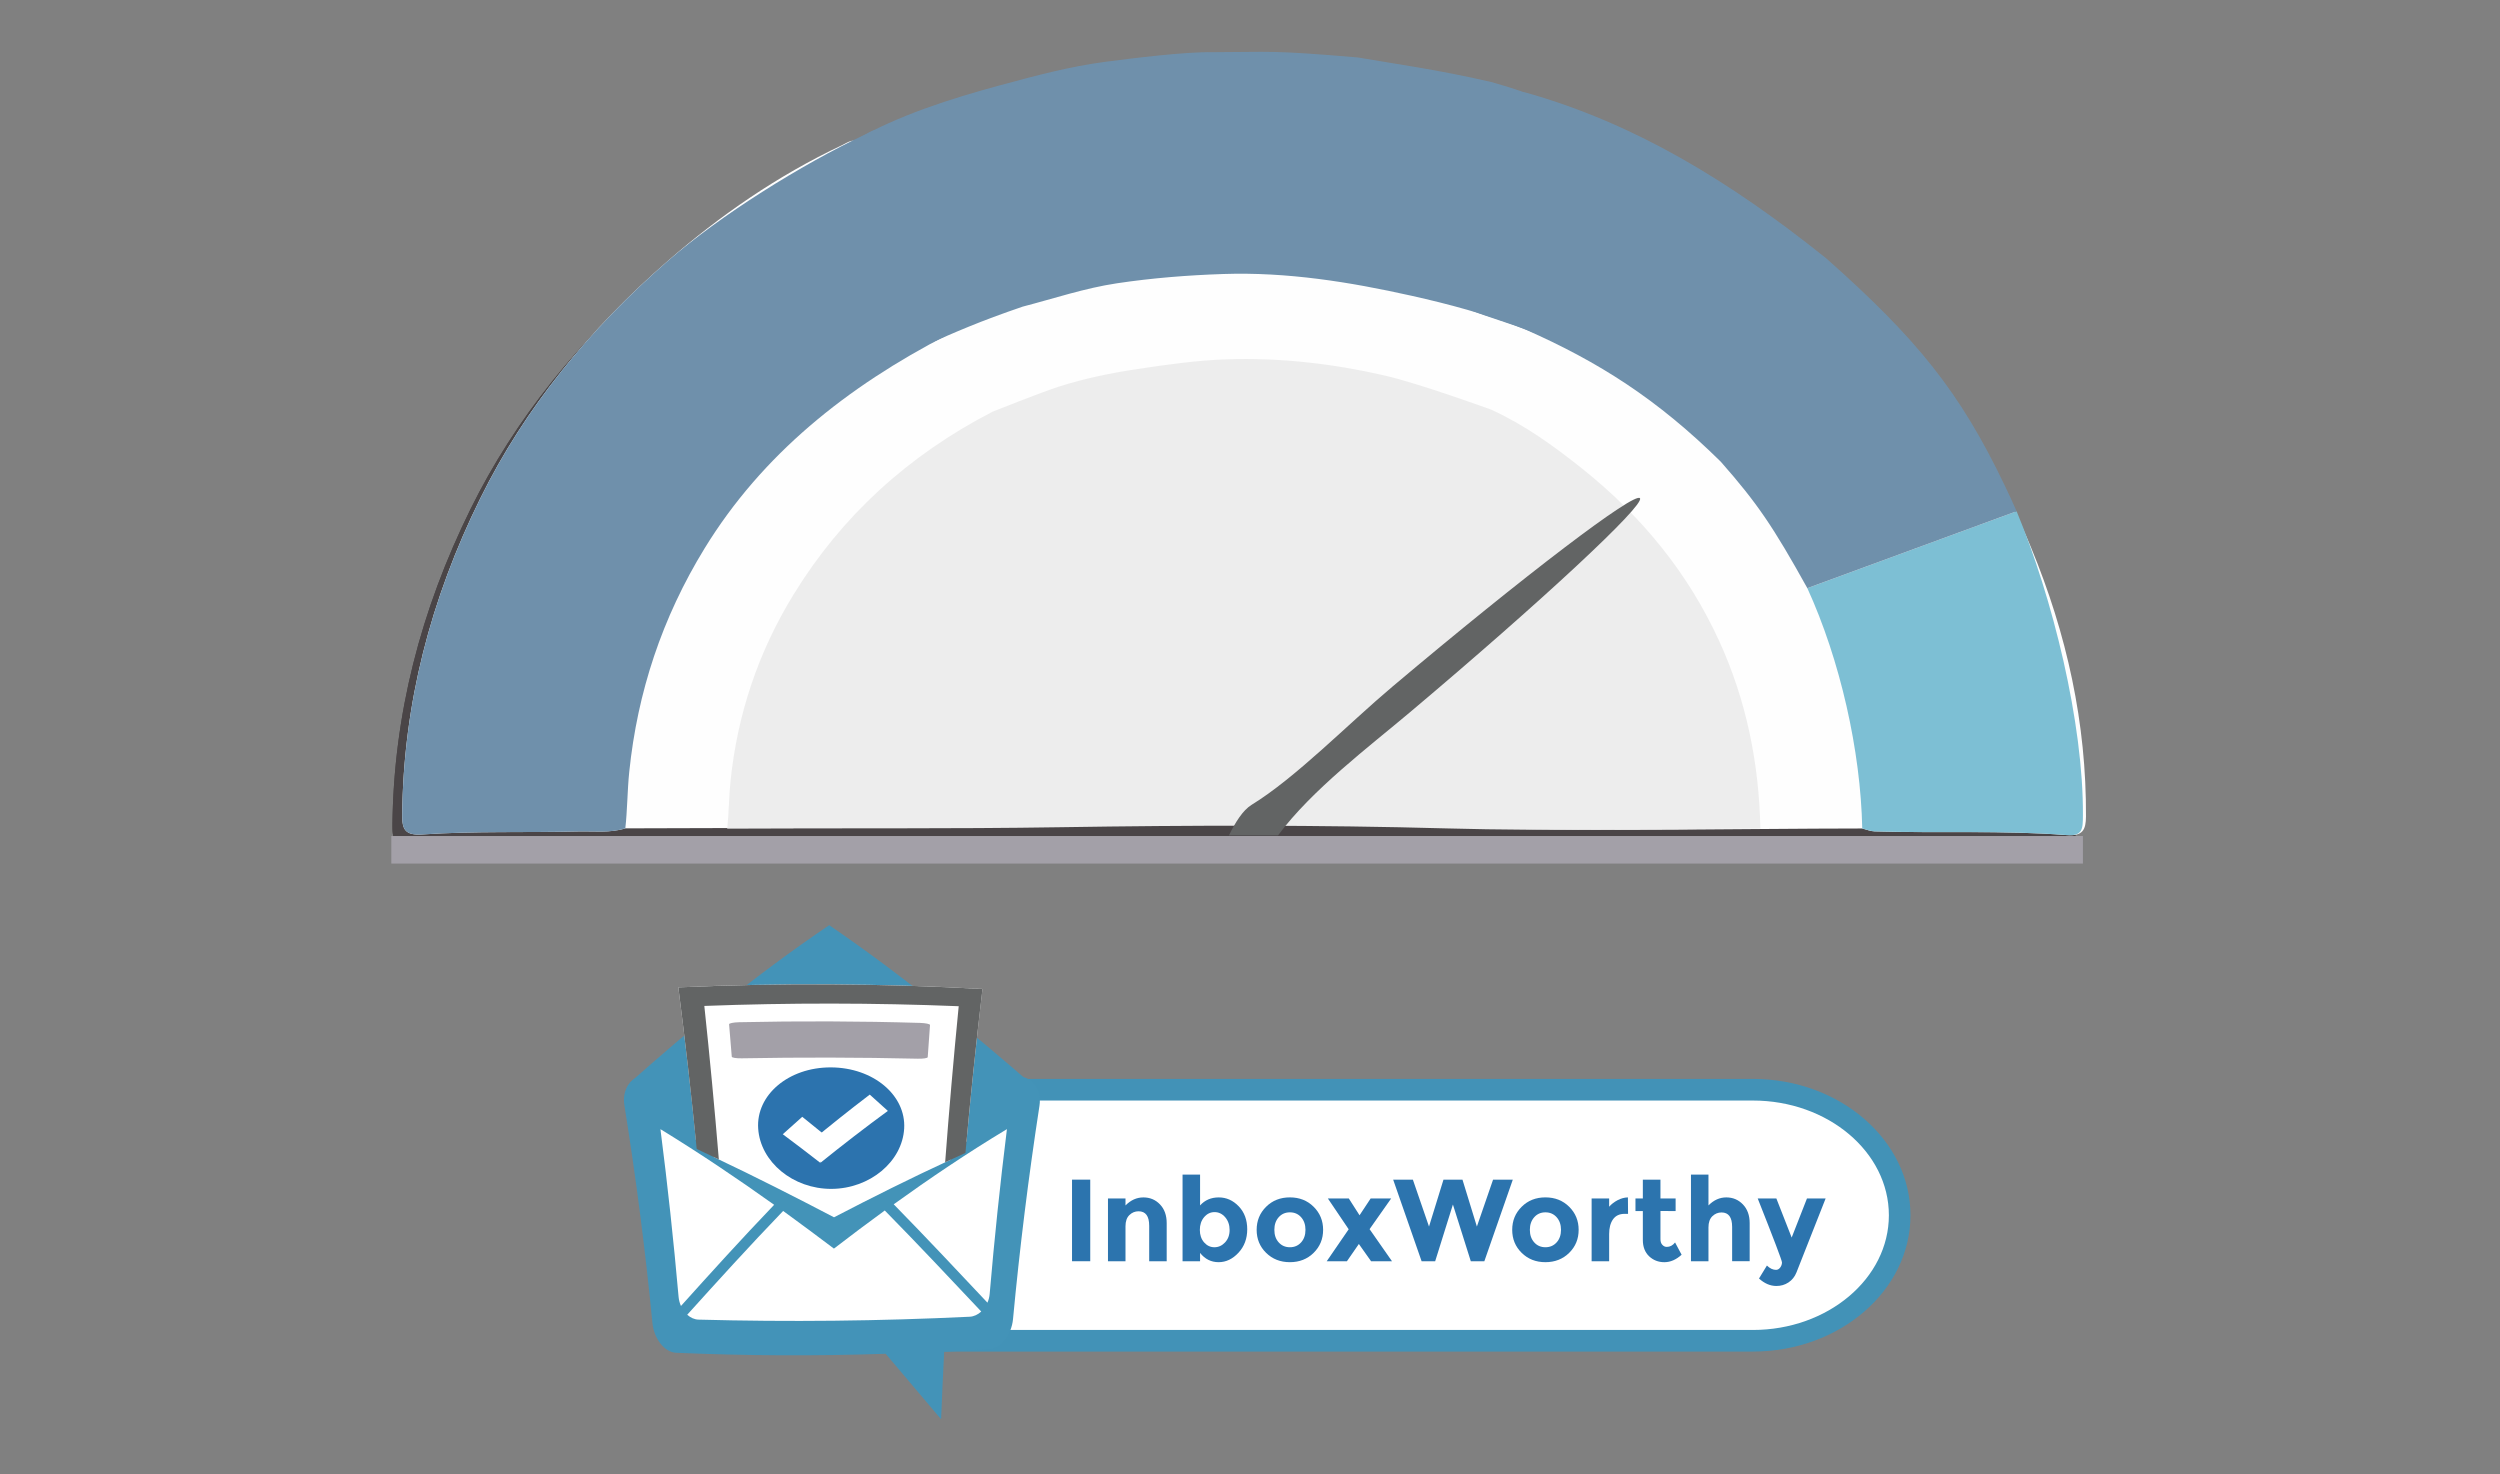 <?xml version="1.0" encoding="utf-8"?>
<!-- Generator: Adobe Illustrator 16.0.0, SVG Export Plug-In . SVG Version: 6.00 Build 0)  -->
<!DOCTYPE svg PUBLIC "-//W3C//DTD SVG 1.1//EN" "http://www.w3.org/Graphics/SVG/1.1/DTD/svg11.dtd">
<svg version="1.1" id="Layer_1" xmlns="http://www.w3.org/2000/svg" xmlns:xlink="http://www.w3.org/1999/xlink" x="0px" y="0px"
	 width="299.743px" height="176.729px" viewBox="0 0 299.743 176.729" enable-background="new 0 0 299.743 176.729"
	 xml:space="preserve">
<rect x="0" y="0" width="299.743" height="176.729" fill="#808080" stroke="none"/>
<g>
	<g id="cBxW1J_1_">
		<g opacity="0.75">
			<path fill="#383234" d="M102.063,18.699c-0.755-1.034-1.594-0.326-2.287,0c-7.736,3.646-14.641,8.443-20.879,13.876
				c-9.38,8.167-17.085,17.534-22.469,28.442c-5.982,12.12-9.26,24.723-9.376,38.024c-0.015,1.691,0.353,2.432,2.406,2.294
				c6.219-0.416,12.458-0.201,18.685-0.361c1.875-0.048,3.814,0.215,5.66-0.367c15.982-0.092,31.962,0.052,47.95-0.201
				c18.469-0.29,36.953-0.339,55.438,0.175c14.958,0.416,29.942,0.056,44.916,0.041c0.485,0.118,0.972,0.331,1.461,0.347
				c7.683,0.24,15.38-0.15,23.052,0.446c1.937,0.15,2.301-0.644,2.311-2.224c0.064-11.151-2.283-21.893-6.594-32.28
				c-6.032-14.537-15.625-26.812-28.51-36.966c-5.384-4.243-11.07-8.095-17.367-11.144c-0.74-0.359-1.685-1.398-2.606-0.11
				c-0.992-0.551-1.96-1.149-2.985-1.646c-4.633-2.245-9.547-3.818-14.562-5.196c-4.3-1.182-8.669-2.048-13.065-2.816
				c-7.316-1.278-14.726-0.689-22.099-0.839c-3.319-0.065-6.496,0.723-9.731,1.143c-4.297,0.558-8.451,1.679-12.614,2.805
				C112.915,13.723,107.248,15.675,102.063,18.699z"/>
			<path fill="#383234" d="M209.891,100.644c-12.506,0.016-25.021,0.314-37.516-0.032c-15.439-0.429-30.88-0.388-46.307-0.146
				c-13.354,0.212-26.701,0.092-40.051,0.169c0.21-1.888,0.199-3.784,0.395-5.678c0.821-7.953,3.279-15.413,7.558-22.387
				c5.731-9.337,13.677-16.669,23.877-21.931c1.513-0.779,1.641-1.512,0.866-2.796c-1.507-2.49-2.897-5.038-4.335-7.562
				c0.559-0.018,1.031-0.207,1.542-0.435c3.196-1.422,6.406-2.802,9.856-3.696c3.115-0.808,6.201-1.622,9.423-2.104
				c3.541-0.532,7.08-1.04,10.648-1.159c6.395-0.214,12.686,0.536,18.912,1.927c3.751,0.838,7.406,1.823,10.98,3.198
				c1.932,0.744,3.651,1.979,5.797,2.257c-1.467,2.57-2.953,5.133-4.391,7.716c-0.482,0.867-0.923,1.781,0.456,2.41
				c4.03,1.836,7.521,4.366,10.896,7.058c7.221,5.752,12.762,12.609,16.455,20.687C208.245,85.333,209.734,92.869,209.891,100.644z"
				/>
			<path fill="#383234" d="M222.107,100.619c-0.188-9.311-1.974-18.331-5.913-26.947c-4.421-9.666-11.059-17.878-19.699-24.765
				c-4.041-3.221-8.777-5.534-13.603-7.734c-1.651-0.752-1.123-1.847-0.546-2.884c1.722-3.094,3.499-6.161,5.255-9.238
				c2.146-3.094,4.427-7.11,6.253-10.362c0.922-1.288,1.863-0.249,2.605,0.109c6.295,3.05,11.981,6.901,17.367,11.145
				c12.883,10.153,22.477,22.429,28.508,36.965c4.312,10.391,6.66,21.129,6.595,32.282c-0.011,1.58-0.374,2.373-2.312,2.223
				c-7.671-0.597-15.369-0.205-23.051-0.445C223.079,100.951,222.594,100.738,222.107,100.619z"/>
			<path fill="#383234" d="M108.333,29.005c1.723,3.021,3.387,6.072,5.19,9.053c0.929,1.536,0.775,2.412-1.036,3.347
				c-12.21,6.3-22.302,14.425-29.164,25.604c-5.123,8.347-8.065,17.279-9.047,26.798c-0.235,2.271-0.222,4.54-0.474,6.8
				c-1.847,0.582-3.785,0.319-5.661,0.368c-6.227,0.16-12.466-0.055-18.685,0.36c-2.053,0.139-2.421-0.602-2.406-2.294
				c0.117-13.301,3.395-25.904,9.376-38.024c5.384-10.908,13.089-20.274,22.469-28.442c6.239-5.434,13.144-10.229,20.879-13.876
				c0.692-0.325,1.531-1.033,2.287,0C103.941,21.927,106.151,25.927,108.333,29.005z"/>
		</g>
		<g>
			<g>
				<g>
					<path fill="#FEFEFE" d="M103.235,17.41c-0.755-1.033-1.594-0.326-2.286,0c-7.736,3.646-14.641,8.443-20.879,13.876
						c-9.382,8.168-17.086,17.534-22.47,28.442c-5.982,12.12-9.261,24.724-9.377,38.024c-0.015,1.691,0.353,2.432,2.406,2.295
						c6.219-0.417,12.458-0.201,18.685-0.361c1.875-0.049,3.814,0.214,5.66-0.368c15.983-0.092,31.962,0.052,47.95-0.201
						c18.468-0.29,36.954-0.339,55.438,0.175c14.959,0.416,29.943,0.056,44.916,0.041c0.486,0.119,0.971,0.331,1.461,0.348
						c7.682,0.24,15.379-0.151,23.051,0.445c1.938,0.15,2.301-0.644,2.312-2.223c0.063-11.152-2.283-21.894-6.595-32.281
						c-6.032-14.537-15.625-26.812-28.508-36.964c-5.385-4.244-11.072-8.096-17.369-11.146c-0.739-0.359-1.684-1.396-2.604-0.11
						c-0.993-0.551-1.961-1.148-2.985-1.646c-4.633-2.245-9.547-3.818-14.562-5.196c-4.302-1.182-8.67-2.049-13.067-2.816
						c-7.316-1.278-14.726-0.689-22.098-0.838c-3.318-0.067-6.496,0.722-9.731,1.142c-4.297,0.559-8.451,1.68-12.614,2.805
						C114.087,12.434,108.419,14.386,103.235,17.41z"/>
					<path fill="#EDEDED" d="M178.774,49.109c4.031,1.836,7.521,4.366,10.896,7.057c7.219,5.752,12.762,12.609,16.455,20.687
						c3.289,7.192,4.781,14.729,4.938,22.504c-12.506,0.017-25.021,0.315-37.516-0.031c-15.441-0.43-30.88-0.389-46.306-0.146
						c-13.355,0.212-26.702,0.093-40.051,0.17c0.21-1.888,0.199-3.785,0.395-5.678c0.821-7.954,3.279-15.414,7.558-22.387
						c5.731-9.338,13.677-16.668,23.877-21.931c0,0,5.932-2.365,7.959-3.008c3.068-0.975,6.201-1.622,9.423-2.104
						c3.541-0.532,7.08-1.04,10.649-1.159c6.393-0.214,12.692,0.501,18.911,1.927C170.163,45.97,178.774,49.109,178.774,49.109z"/>
					<path fill="#6F90AB" d="M108.925,42.01c-2.181-3.078-4.616-21.913-6.494-25.141c5.185-3.024,11.653-5.072,17.533-6.659
						c4.164-1.125,8.317-2.247,12.614-2.806c3.235-0.42,9.537-1.214,12.857-1.146c6.849-0.01,6.728-0.281,17.392,0.635
						c4.398,0.77,9.455,1.431,15.965,2.94c5.017,1.378,8.611,3.038,13.244,5.282c1.025,0.496,3.603,2.095,4.594,2.646
						c-1.825,3.252-4.85,20.357-7.303,24.232c-2.293-0.833-4.627-1.812-6.94-2.701c-4.277-1.646-8.654-2.826-13.146-3.83
						c-7.453-1.665-14.928-2.866-22.58-2.609c-4.274,0.145-8.51,0.479-12.75,1.114c-3.858,0.579-7.551,1.827-11.282,2.794
						c-5.176,1.768-8.032,3.025-11.859,4.728C110.159,41.761,109.593,41.99,108.925,42.01z"/>
					<path fill="#7DBFD4" d="M241.786,61.295c4.311,10.391,8.018,25.333,7.95,36.484c-0.01,1.58-0.009,2.493-1.946,2.344
						c-7.67-0.597-15.369-0.206-23.051-0.446c-0.488-0.014-0.973-0.227-1.461-0.346c-0.188-9.311-2.643-20.198-6.584-28.813
						L241.786,61.295z"/>
					<path fill="#6F90AB" d="M109.505,27.716c1.723,3.021,3.387,6.072,5.19,9.054c0.929,1.536,0.776,2.412-1.036,3.347
						c-12.21,6.299-22.302,14.424-29.164,25.604c-5.123,8.347-8.065,17.279-9.047,26.799c-0.234,2.27-0.222,4.54-0.473,6.8
						c-1.847,0.581-3.786,0.318-5.661,0.367c-6.228,0.16-12.466-0.055-18.685,0.361c-2.054,0.138-2.421-0.603-2.406-2.295
						c0.117-13.301,3.395-25.904,9.377-38.023c5.384-10.908,13.088-20.274,22.469-28.442c6.238-5.434,15.986-11.546,23.722-15.193
						c0.691-0.325,1.531-1.033,2.286,0C107.955,19.321,107.323,24.638,109.505,27.716z"/>
					<path fill="#6F90AB" d="M216.694,70.518c-4.099-7.375-5.992-10.176-10.371-15.153c-7.621-7.521-14.621-11.958-23.423-15.854
						c-2.124-0.83-4.317-1.424-6.428-2.266c-0.069-1.937,0.704-2.56,1.155-4.379c1.504-6.046,3.371-12.001,4.627-18.106
						c0.414-2.017-0.736-4.07,0.892-3.604c12.789,3.654,24.118,10.439,35.806,19.814c10.938,9.688,16.03,16.012,21.406,27.229
						c0.491,1.023,0.969,2.056,1.428,3.098"/>
				</g>
			</g>
		</g>
	</g>
	<path fill="#626464" d="M169.006,85.435c15.815-13.323,28.185-24.83,27.625-25.693c-0.562-0.868-13.838,9.232-29.654,22.559
		c-5.41,4.557-11.576,10.913-16.918,14.199c-1.042,0.642-1.924,2.062-2.713,3.66h5.887
		C157.278,94.709,164.114,89.557,169.006,85.435z"/>
	<rect x="46.919" y="100.238" fill="#A3A0A8" width="202.817" height="3.3"/>
</g>
<g>
	<path fill="#FFFFFF" d="M227.764,145.708c0,8.309-7.885,15.047-17.604,15.047H99.657c-9.722,0-17.605-6.738-17.605-15.047l0,0
		c0-8.312,7.884-15.052,17.605-15.052h110.503C219.879,130.656,227.764,137.394,227.764,145.708L227.764,145.708z"/>
	<path fill="#4292B7" d="M210.161,162.05H99.657c-10.421,0-18.901-7.33-18.901-16.343c0-9.014,8.48-16.348,18.901-16.348h110.503
		c10.424,0,18.9,7.332,18.9,16.348C229.061,154.718,220.584,162.05,210.161,162.05z M99.657,131.951
		c-8.991,0-16.31,6.17-16.31,13.757c0,7.585,7.317,13.751,16.31,13.751h110.503c8.992,0,16.311-6.166,16.311-13.751
		c0-7.587-7.317-13.757-16.311-13.757H99.657z"/>
</g>
<g>
	<path fill="#2C74AE" d="M128.533,141.435h2.184v9.783h-2.184V141.435z"/>
	<path fill="#2C74AE" d="M134.944,147.02v4.199h-2.101v-7.527h2.101v0.837c0.635-0.645,1.348-0.963,2.142-0.963
		c0.791,0,1.455,0.277,1.992,0.838c0.538,0.56,0.805,1.312,0.805,2.239v4.575h-2.098v-4.256c0-1.155-0.426-1.733-1.275-1.733
		c-0.42,0-0.787,0.149-1.097,0.451C135.097,145.987,134.944,146.434,134.944,147.02z"/>
	<path fill="#2C74AE" d="M146.126,143.566c0.914,0,1.71,0.356,2.394,1.069c0.681,0.713,1.019,1.632,1.019,2.75
		s-0.348,2.059-1.048,2.812c-0.701,0.757-1.496,1.135-2.385,1.135c-0.895,0-1.631-0.369-2.221-1.108v0.996h-2.1v-10.386h2.1v3.694
		C144.465,143.885,145.211,143.566,146.126,143.566z M143.858,147.462c0,0.608,0.171,1.11,0.513,1.5
		c0.342,0.388,0.752,0.58,1.237,0.58c0.484,0,0.909-0.192,1.273-0.58c0.365-0.39,0.546-0.888,0.546-1.491
		c0-0.608-0.18-1.117-0.529-1.528c-0.354-0.409-0.781-0.614-1.274-0.614c-0.496,0-0.913,0.205-1.255,0.608
		C144.029,146.342,143.858,146.85,143.858,147.462z"/>
	<path fill="#2C74AE" d="M158.638,147.455c0,1.093-0.38,2.013-1.136,2.757c-0.756,0.746-1.703,1.12-2.85,1.12
		c-1.142,0-2.092-0.374-2.85-1.12c-0.756-0.744-1.133-1.664-1.133-2.757c0-1.094,0.377-2.013,1.133-2.766
		c0.758-0.752,1.707-1.126,2.85-1.126c1.146,0,2.094,0.374,2.85,1.126C158.26,145.443,158.638,146.362,158.638,147.455z
		 M152.792,147.455c0,0.614,0.17,1.117,0.521,1.505c0.351,0.389,0.797,0.581,1.342,0.581c0.546,0,0.994-0.192,1.345-0.581
		c0.352-0.391,0.522-0.891,0.522-1.505c0-0.618-0.172-1.12-0.522-1.514c-0.351-0.393-0.799-0.585-1.345-0.585
		c-0.545,0-0.991,0.194-1.342,0.585C152.961,146.336,152.792,146.837,152.792,147.455z"/>
	<path fill="#2C74AE" d="M161.717,143.692l1.289,2.017l1.332-2.017h2.459l-2.588,3.68l2.688,3.849h-2.507l-1.466-2.071l-1.432,2.071
		h-2.421l2.632-3.834l-2.494-3.693L161.717,143.692L161.717,143.692z"/>
	<path fill="#2C74AE" d="M171.334,147.062l1.735-5.626h2.277l1.728,5.626l1.941-5.626h2.365l-3.412,9.783h-1.624l-2.144-6.801
		l-2.127,6.801h-1.627l-3.41-9.783h2.363L171.334,147.062z"/>
	<path fill="#2C74AE" d="M189.275,147.455c0,1.093-0.378,2.013-1.134,2.757c-0.758,0.746-1.707,1.12-2.852,1.12
		c-1.144,0-2.09-0.374-2.846-1.12c-0.758-0.744-1.134-1.664-1.134-2.757c0-1.094,0.376-2.013,1.134-2.766
		c0.756-0.752,1.702-1.126,2.846-1.126c1.145,0,2.094,0.374,2.852,1.126C188.899,145.443,189.275,146.362,189.275,147.455z
		 M183.426,147.455c0,0.614,0.175,1.117,0.525,1.505c0.346,0.389,0.797,0.581,1.34,0.581c0.545,0,0.994-0.192,1.344-0.581
		c0.352-0.391,0.525-0.891,0.525-1.505c0-0.618-0.175-1.12-0.525-1.514c-0.35-0.391-0.799-0.585-1.344-0.585
		c-0.543,0-0.994,0.194-1.34,0.585C183.601,146.336,183.426,146.837,183.426,147.455z"/>
	<path fill="#2C74AE" d="M194.79,145.537c-0.625,0-1.094,0.222-1.4,0.666c-0.307,0.441-0.458,1.026-0.458,1.756v3.26h-2.101v-7.527
		h2.101v0.99c0.269-0.307,0.604-0.565,1.012-0.782c0.405-0.214,0.821-0.325,1.239-0.336l0.016,1.973L194.79,145.537L194.79,145.537z
		"/>
	<path fill="#2C74AE" d="M199.084,145.199v3.374c0,0.293,0.074,0.52,0.226,0.679c0.149,0.164,0.326,0.247,0.53,0.247
		c0.394,0,0.723-0.179,0.996-0.53l0.783,1.471c-0.654,0.593-1.344,0.894-2.067,0.894c-0.722,0-1.331-0.24-1.833-0.713
		c-0.497-0.477-0.747-1.126-0.747-1.945V145.2h-0.884v-1.507h0.884v-2.255h2.112v2.255h1.818v1.507L199.084,145.199L199.084,145.199
		z"/>
	<path fill="#2C74AE" d="M204.84,147.16v4.06h-2.098v-10.386h2.098v3.694c0.636-0.645,1.347-0.963,2.134-0.963
		c0.789,0,1.452,0.277,1.993,0.838c0.541,0.56,0.814,1.312,0.814,2.239v4.575h-2.103v-4.117c0-1.152-0.425-1.731-1.271-1.731
		c-0.423,0-0.787,0.152-1.102,0.454C204.997,146.126,204.84,146.573,204.84,147.16z"/>
	<path fill="#2C74AE" d="M212.984,154.185c-0.735,0-1.431-0.299-2.085-0.894l0.95-1.557c0.354,0.348,0.719,0.52,1.09,0.52
		c0.2,0,0.364-0.095,0.508-0.286c0.14-0.19,0.208-0.396,0.208-0.61s-0.97-2.77-2.91-7.666h2.237l1.835,4.687l1.834-4.687h2.238
		l-3.497,8.869c-0.204,0.514-0.524,0.913-0.956,1.199C213.999,154.048,213.518,154.185,212.984,154.185z"/>
</g>
<g>
	<g>
		<path fill="#4393B8" d="M74.865,132.536c1.393,8.698,2.512,17.39,3.358,26.082c0.188,1.902,1.448,3.508,2.825,3.576
			c8.373,0.362,16.754,0.401,25.142,0.121c2.276,2.682,4.482,5.307,6.645,7.852c0.106-2.697,0.231-5.396,0.368-8.097
			c1.813-0.098,3.626-0.211,5.442-0.336c1.381-0.1,2.632-1.7,2.812-3.569c0.799-8.528,1.859-17.054,3.171-25.578
			c0.296-1.868-0.798-3.449-2.46-3.524c-14.98-0.64-29.942-0.667-44.884-0.101C75.628,129.025,74.553,130.631,74.865,132.536z"/>
		<path fill="#FFFFFF" d="M81.645,156.583c-0.15-0.338-0.249-0.706-0.284-1.087c-0.592-6.698-1.315-13.402-2.176-20.114
			c4.794,2.937,9.323,5.996,13.633,9.071C88.868,148.575,85.175,152.659,81.645,156.583z"/>
		<path fill="#FFFFFF" d="M83.756,158.219c-0.493-0.012-0.965-0.229-1.36-0.584c3.63-4.023,7.432-8.216,11.5-12.444
			c2.079,1.508,4.106,3.015,6.09,4.513c1.984-1.525,4.014-3.052,6.096-4.57c4.09,4.16,7.915,8.243,11.567,12.115
			c-0.398,0.368-0.875,0.598-1.38,0.624C105.421,158.393,94.585,158.511,83.756,158.219z"/>
		<path fill="#FFFFFF" d="M107.154,144.392c4.289-3.09,8.797-6.132,13.574-9.013c-0.818,6.592-1.508,13.178-2.07,19.764
			c-0.032,0.366-0.124,0.719-0.266,1.044C114.841,152.415,111.121,148.444,107.154,144.392z"/>
		<path fill="#4393B8" d="M120.59,132.646c-7.491,0.051-14.938,0.24-22.344,0.537c-6.531-0.274-13.093-0.468-19.685-0.562
			c-0.995-0.946-2.008-1.882-3.042-2.812c7.053-6.273,14.904-12.794,23.901-18.884c9.174,6.287,17.174,12.9,24.369,19.152
			C122.705,130.923,121.639,131.781,120.59,132.646z"/>
		<g>
			<g>
				<path fill="#FFFFFF" d="M114.313,135.525c-2.054-0.082-4.111-0.154-6.169-0.222c-0.906,3.267-4.472,7.109-8.577,7.129
					c-4.158,0.015-7.784-3.75-8.668-7.104c-1.876,0.004-3.75,0.015-5.624,0.029c0.101,1.121,0.197,2.243,0.292,3.364
					c5.009,2.369,9.808,4.814,14.43,7.229c4.485-2.332,9.136-4.662,13.982-6.901C114.089,137.876,114.198,136.699,114.313,135.525z"
					/>
			</g>
			<g>
				<g>
					<path fill="#FFFFFF" d="M115.876,136.884c0.558-6.098,1.199-12.197,1.919-18.306c-12.167-0.679-24.321-0.739-36.466-0.198
						c0.791,6.105,1.494,12.205,2.106,18.298"/>
					<path fill="#626464" d="M115.754,138.229c-0.817,0.372-1.627,0.749-2.433,1.127c0.469-6.229,1.011-12.468,1.625-18.713
						c-10.183-0.411-20.35-0.418-30.5-0.034c0.656,6.146,1.233,12.28,1.74,18.408c-0.878-0.423-1.763-0.843-2.654-1.259
						c-0.634-6.45-1.369-12.908-2.201-19.375c12.145-0.54,24.301-0.479,36.466,0.198
						C117.022,125.136,116.34,131.685,115.754,138.229z"/>
				</g>
				<path fill="#2C73AE" d="M108.408,135.302c0.23-3.979-3.698-7.31-8.792-7.325c-5.098-0.012-8.983,3.326-8.712,7.335
					c0.263,4.008,4.182,7.247,8.784,7.232C104.291,142.523,108.184,139.28,108.408,135.302z"/>
				<g>
					<g>
						<path fill="#147AAD" d="M98.199,138.573c2.332-1.769,4.733-3.526,7.214-5.266"/>
						<path fill="#FFFFFF" d="M98.388,139.401c-0.355-0.873-0.714-1.746-1.081-2.617c2.25-1.86,4.57-3.715,6.974-5.544
							c0.732,0.649,1.455,1.304,2.171,1.954C103.664,135.236,100.98,137.315,98.388,139.401z"/>
					</g>
					<g>
						<path fill="#147AAD" d="M94.967,136.263c1.022,0.748,2.03,1.497,3.023,2.247"/>
						<path fill="#FFFFFF" d="M98.329,139.402c-1.463-1.139-2.954-2.277-4.477-3.41c0.768-0.697,1.547-1.395,2.336-2.09
							c0.988,0.786,1.962,1.575,2.924,2.366C98.848,137.313,98.586,138.357,98.329,139.402z"/>
					</g>
				</g>
				<path fill="#A3A0A8" d="M111.232,126.75c-0.009,0.117-0.542,0.202-1.189,0.186c-7.042-0.163-14.079-0.178-21.114-0.047
					c-0.648,0.012-1.182-0.073-1.191-0.192c-0.105-1.295-0.211-2.594-0.322-3.889c-0.012-0.119,0.521-0.229,1.185-0.246
					c7.234-0.158,14.472-0.134,21.714,0.081c0.667,0.021,1.201,0.135,1.192,0.251C111.412,124.178,111.32,125.465,111.232,126.75z"
					/>
			</g>
		</g>
	</g>
</g>
</svg>
